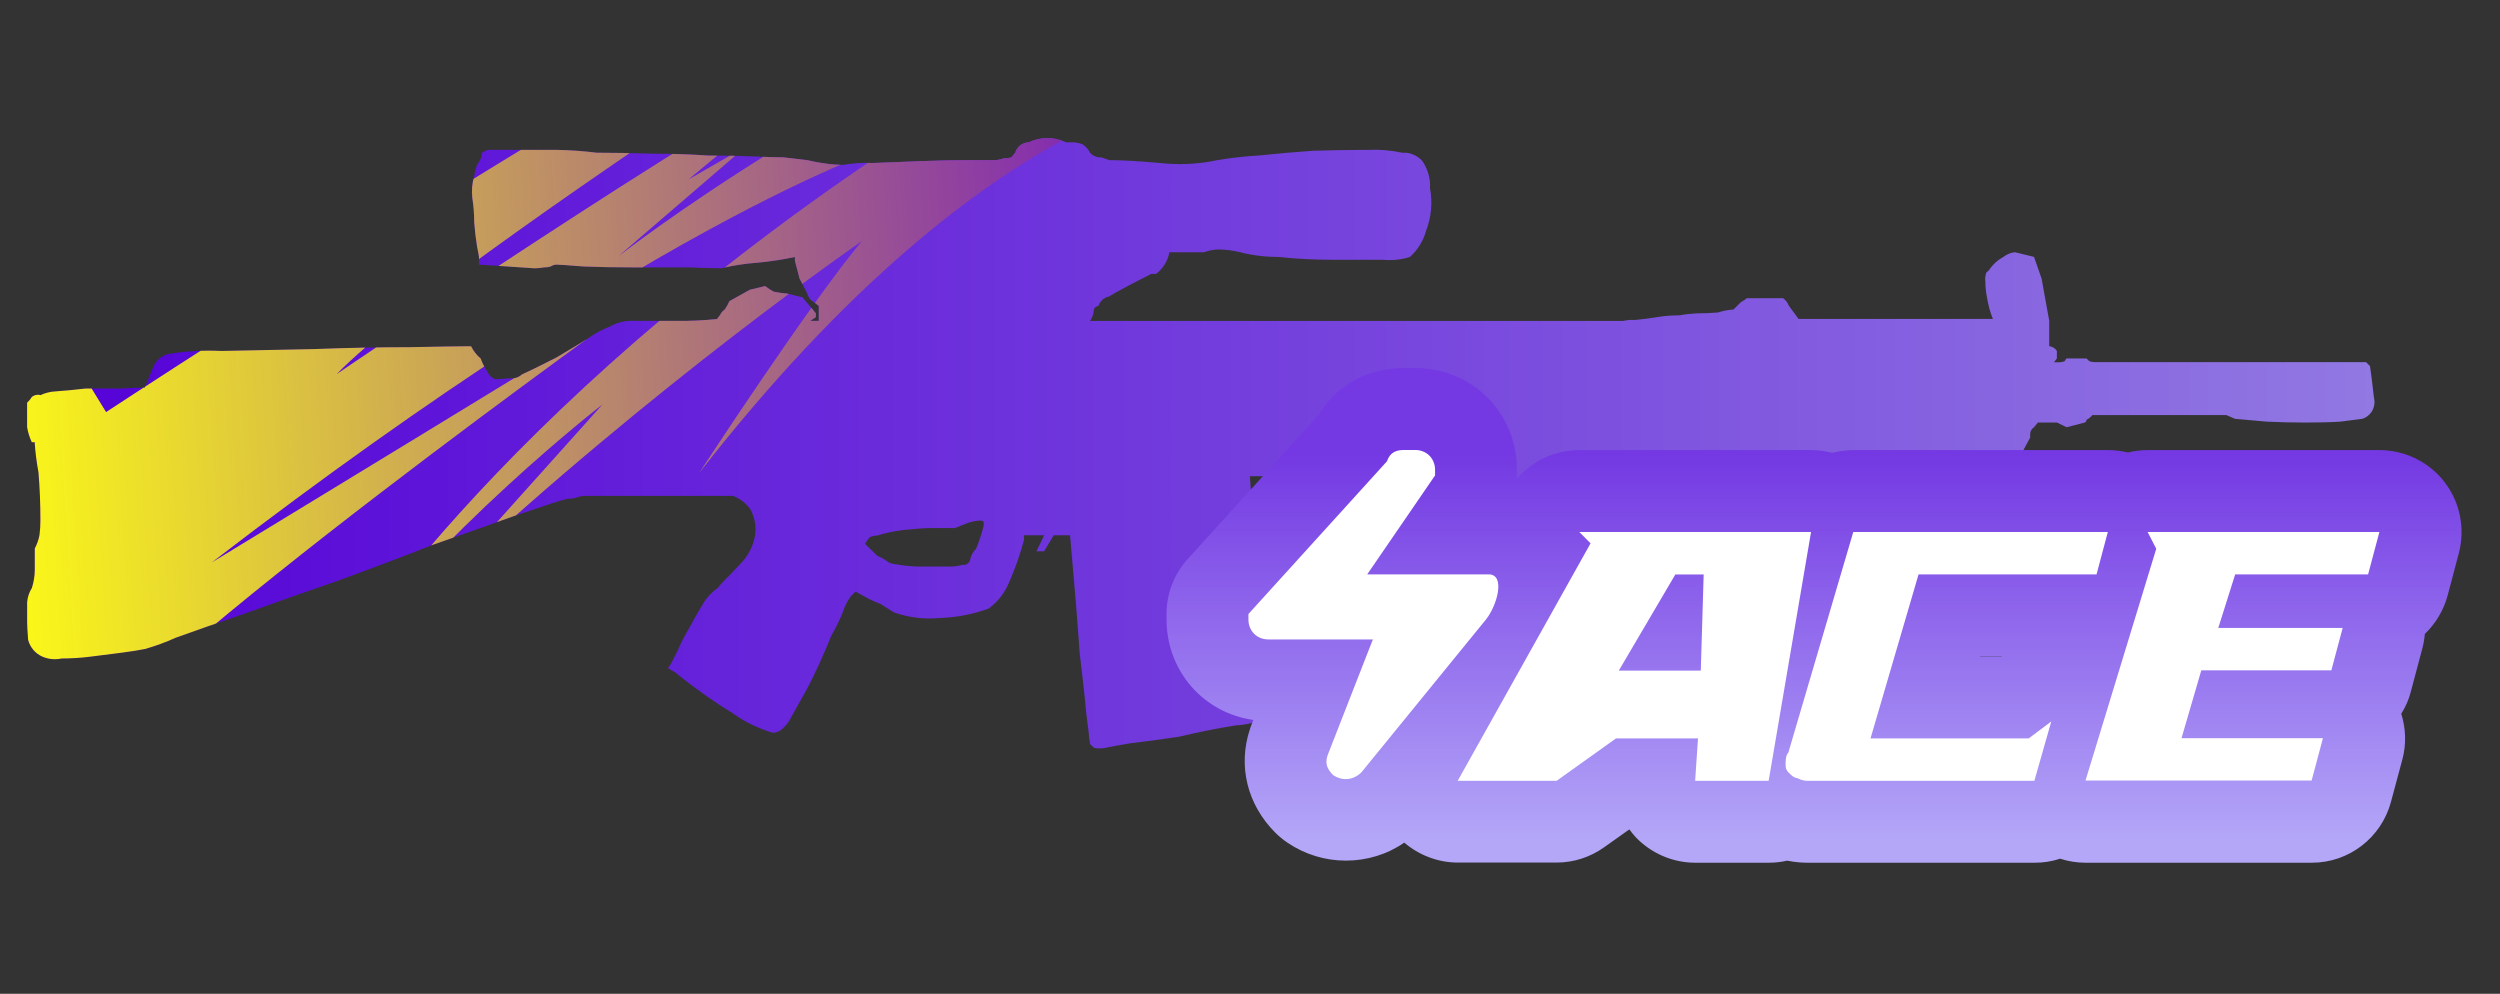 <?xml version="1.0" encoding="utf-8"?>
<!-- Generator: Adobe Illustrator 16.0.0, SVG Export Plug-In . SVG Version: 6.00 Build 0)  -->
<!DOCTYPE svg PUBLIC "-//W3C//DTD SVG 1.1//EN" "http://www.w3.org/Graphics/SVG/1.1/DTD/svg11.dtd">
<svg version="1.1" id="case1" xmlns="http://www.w3.org/2000/svg" xmlns:xlink="http://www.w3.org/1999/xlink" x="0px" y="0px"
	 width="90.559px" height="36px" viewBox="0 0 90.559 36" enable-background="new 0 0 90.559 36" xml:space="preserve">
<rect x="0" y="0" width="90.559" height="36" fill="#333333" stroke="none"/>
<linearGradient id="shape_1_" gradientUnits="userSpaceOnUse" x1="-7.278" y1="-1617.636" x2="77.754" y2="-1617.636" gradientTransform="matrix(1 0 0 -1 8.26 -1601.581)">
	<stop  offset="0" style="stop-color:#5400D7"/>
	<stop  offset="1" style="stop-color:#9178E2"/>
</linearGradient>
<path id="shape" fill="url(#shape_1_)" d="M32.475,20.443c-0.095-0.006-0.188-0.028-0.276-0.066c-0.128-0.1-0.269-0.18-0.417-0.24
	l-0.45-0.441c0.042-0.063,0.099-0.146,0.17-0.235c0.088-0.038,0.184-0.063,0.278-0.063c0.317-0.1,0.644-0.164,0.973-0.203
	c0.461-0.047,0.772-0.066,0.936-0.066h0.903c0.161-0.068,0.334-0.138,0.52-0.206c0.124-0.034,0.252-0.06,0.383-0.065
	c0.093,0,0.139,0.021,0.139,0.065v0.103c-0.067,0.293-0.162,0.576-0.278,0.854c-0.105,0.102-0.179,0.229-0.208,0.375
	c0,0.002,0,0.003,0,0.003c-0.021,0.134-0.146,0.226-0.276,0.2c-0.18,0.056-0.367,0.072-0.556,0.064h-1.108
	C32.961,20.512,32.717,20.486,32.475,20.443 M37.94,5.001c-0.23,0-0.463,0.051-0.677,0.154c-0.226,0.006-0.424,0.157-0.487,0.374
	l-0.138,0.169c-0.09,0.027-0.184,0.038-0.277,0.037c-0.143,0.052-0.295,0.076-0.447,0.066h-0.798c-0.532,0-1.099,0.012-1.699,0.034
	c-0.625,0.022-1.228,0.045-1.806,0.07c-0.359-0.016-0.72,0.006-1.075,0.068c-0.175-0.003-0.348-0.014-0.521-0.033
	c-0.257-0.032-0.514-0.078-0.766-0.138L28.383,5.7c-0.232,0-0.589-0.01-1.076-0.033c-0.486-0.022-1.039-0.033-1.665-0.033
	c-0.646-0.045-1.317-0.067-2.011-0.067c-0.718-0.023-1.39-0.035-2.014-0.035c-0.482-0.061-0.969-0.095-1.458-0.103h-2.497
	L17.457,5.53c0,0.07-0.014,0.14-0.035,0.206c-0.042,0.081-0.088,0.16-0.141,0.237c-0.05,0.13-0.084,0.268-0.104,0.408
	c-0.077,0.254-0.099,0.521-0.069,0.784c0.046,0.292,0.069,0.588,0.069,0.884c0.024,0.319,0.059,0.613,0.104,0.886
	c0.048,0.228,0.069,0.352,0.069,0.375v0.274l2.013,0.135c0.115-0.002,0.23-0.013,0.346-0.033c0.082,0.001,0.165-0.009,0.241-0.033
	c0.063-0.042,0.136-0.066,0.21-0.067c0.091,0,0.415,0.022,0.971,0.067c0.533,0.022,1.146,0.033,1.838,0.033h1.941
	c0.623,0.022,1.028,0.033,1.213,0.033c0.433-0.104,0.875-0.172,1.317-0.203c0.455-0.043,0.907-0.112,1.354-0.207v0.137l0.17,0.647
	l0.28,0.543c0.022,0.091,0.07,0.174,0.139,0.239l0.276,0.204v0.545h-0.312l0.208-0.137V11.35l-0.485-0.58l-0.556-0.136
	c-0.164-0.011-0.325-0.035-0.486-0.069c-0.108-0.056-0.214-0.125-0.312-0.203l-0.554,0.135l-0.74,0.41
	c-0.046,0.109-0.103,0.211-0.171,0.306c-0.077,0.05-0.137,0.123-0.171,0.207c-0.042,0.039-0.076,0.084-0.104,0.136
	c-0.506,0.053-1.015,0.075-1.523,0.068h-1.491c-0.304-0.017-0.604,0.054-0.867,0.204c-0.271,0.102-0.528,0.239-0.765,0.409
	c-0.208,0.137-0.602,0.376-1.181,0.716c-0.578,0.295-0.994,0.5-1.248,0.613c-0.11,0.104-0.264,0.154-0.416,0.135
	c-0.23,0.021-0.416,0.033-0.555,0.033c-0.125-0.05-0.225-0.148-0.277-0.271c-0.099-0.149-0.181-0.31-0.241-0.476
	c-0.146-0.123-0.264-0.274-0.348-0.444h-0.17c-0.279,0-0.96,0.012-2.045,0.033c-1.111,0-2.267,0.023-3.469,0.069
	c-1.224,0.023-2.345,0.045-3.365,0.068c-0.625-0.031-1.252,0.004-1.87,0.102c-0.266,0.044-0.491,0.225-0.589,0.477
	c-0.116,0.273-0.219,0.521-0.312,0.748c-0.232,0-0.533,0.012-0.903,0.035H3.094c-0.396,0.046-0.75,0.078-1.075,0.102
	c-0.19,0.008-0.381,0.055-0.554,0.136c-0.109-0.033-0.228-0.007-0.313,0.069c-0.047,0.076-0.104,0.144-0.17,0.205v0.887
	c0.032,0.188,0.088,0.371,0.17,0.544h0.104c0.023,0.365,0.07,0.729,0.138,1.09c0.047,0.568,0.07,1.146,0.07,1.737
	c0.001,0.183-0.011,0.363-0.035,0.544c-0.032,0.166-0.09,0.326-0.169,0.479v0.78C1.258,20.87,1.22,21.09,1.154,21.3
	c-0.099,0.155-0.155,0.329-0.171,0.513v0.508c-0.003,0.283,0.009,0.568,0.035,0.854c0.069,0.271,0.261,0.5,0.52,0.612
	c0.22,0.095,0.461,0.115,0.694,0.066c0.349-0.002,0.695-0.021,1.04-0.066s0.718-0.094,1.11-0.141
	c0.348-0.045,0.637-0.09,0.868-0.137c0.38-0.107,0.75-0.244,1.109-0.406c0.694-0.25,1.538-0.547,2.532-0.885
	c1.063-0.387,2.186-0.783,3.365-1.188c1.249-0.455,2.393-0.889,3.432-1.299c1.111-0.385,2.07-0.728,2.881-1.021
	c0.81-0.274,1.282-0.432,1.419-0.477c0.209-0.068,0.405-0.126,0.59-0.171c0.131,0.007,0.263-0.017,0.383-0.066
	c0.068-0.017,0.138-0.028,0.208-0.035h5.382c0.248,0.098,0.464,0.262,0.624,0.475c0.191,0.344,0.243,0.749,0.14,1.125
	c-0.09,0.336-0.269,0.645-0.521,0.889c-0.23,0.249-0.45,0.477-0.658,0.681l-0.139,0.17c-0.229,0.159-0.418,0.368-0.556,0.61
	c-0.162,0.271-0.323,0.557-0.484,0.852c-0.158,0.268-0.297,0.535-0.417,0.817l-0.243,0.478l-0.103,0.141l0.277,0.168
	c0.671,0.547,1.378,1.047,2.116,1.5c0.432,0.306,0.913,0.533,1.422,0.68c0.101-0.012,0.195-0.047,0.278-0.104
	c0.163-0.127,0.292-0.291,0.38-0.479c0.14-0.25,0.336-0.604,0.59-1.056c0.254-0.479,0.542-1.114,0.867-1.908
	c0.163-0.271,0.3-0.561,0.415-0.854c0.063-0.19,0.156-0.379,0.278-0.545l0.169-0.17c0.094,0.047,0.222,0.114,0.383,0.207
	c0.166,0.092,0.34,0.172,0.52,0.234l0.487,0.309c0.533,0.188,1.103,0.26,1.665,0.204c0.603-0.018,1.199-0.133,1.768-0.34
	c0.321-0.233,0.574-0.553,0.729-0.918c0.226-0.507,0.41-1.03,0.554-1.565v-0.172h0.729l-0.277,0.58h0.277l0.346-0.58h0.594
	c0.161,1.795,0.277,3.213,0.347,4.256c0.113,0.953,0.197,1.69,0.242,2.213c0.07,0.521,0.105,0.815,0.105,0.889
	c0.015,0.063,0.025,0.138,0.032,0.206l0.14,0.134c0.063,0.016,0.126,0.021,0.19,0.021h0.035c0.064,0,0.128-0.008,0.191-0.021
	c0.206-0.045,0.518-0.104,0.935-0.169c0.418-0.045,0.996-0.125,1.733-0.233c0.671-0.16,1.354-0.3,2.047-0.41
	c0.384-0.021,0.763-0.108,1.109-0.271c0.086-0.16,0.146-0.264,0.172-0.309c0-0.158-0.035-0.51-0.106-1.057
	c-0.048-0.613-0.114-1.326-0.209-2.146c-0.068-0.844-0.148-1.729-0.241-2.657c-0.092-0.953-0.16-1.814-0.209-2.586h4.587v0.271
	l0.17,0.135c0.053,0.051,0.108,0.098,0.17,0.136c0.182,0.114,0.408,0.114,0.59,0c0.15-0.01,0.303-0.033,0.451-0.068
	c0.344-0.051,0.691-0.084,1.04-0.101c0.369-0.045,0.774-0.078,1.214-0.102c0.438-0.045,0.82-0.093,1.146-0.136H66.19v0.138h-0.066
	c0,0.066,0.022,0.1,0.068,0.1v0.171c0.067,0.021,0.16,0.056,0.274,0.103c0.367,0.068,0.738,0.091,1.111,0.068h0.274V17.52h2.668
	l0.904,0.133c0.181,0.055,0.367,0.077,0.555,0.068c0.12,0.003,0.236-0.02,0.351-0.068l0.313-0.136V16.36h0.623l0.275-0.51v-0.136
	c0.004-0.097,0.058-0.187,0.14-0.238l0.139-0.17h0.692l0.348,0.17l0.658-0.17c0.038-0.02,0.063-0.058,0.066-0.101
	c0.084-0.04,0.151-0.099,0.209-0.17h4.854l0.313,0.136c0.273,0.022,0.66,0.056,1.146,0.102c0.46,0.022,0.922,0.033,1.388,0.033
	c0.483,0.001,0.91-0.009,1.281-0.033c0.37-0.045,0.641-0.079,0.801-0.102c0.26-0.085,0.432-0.324,0.438-0.586V14.54
	c-0.003-0.051-0.009-0.103-0.023-0.154c-0.046-0.43-0.093-0.805-0.139-1.124l-0.146-0.145h-9.852
	c-0.06-0.002-0.111-0.014-0.17-0.033l-0.103-0.098h-0.729l-0.067,0.102c-0.093,0.03-0.187,0.042-0.279,0.035h-0.102l0.104-0.137
	V12.71c-0.063-0.095-0.164-0.158-0.277-0.17v-0.92l-0.276-1.53l-0.275-0.784l-0.691-0.17c-0.147,0.014-0.296,0.075-0.416,0.17
	c-0.21,0.114-0.389,0.277-0.521,0.477l-0.106,0.1c-0.027,0.1-0.044,0.204-0.029,0.308c0.002,0.205,0.022,0.41,0.065,0.611
	c0.042,0.256,0.109,0.507,0.208,0.75h-7.04c-0.063-0.084-0.186-0.247-0.35-0.476c-0.043-0.109-0.112-0.204-0.207-0.273h-1.316
	c-0.063,0.054-0.133,0.1-0.208,0.136l-0.275,0.272c-0.188,0.012-0.375,0.047-0.558,0.108c-0.254,0.021-0.521,0.033-0.797,0.033
	c-0.198,0.01-0.396,0.032-0.591,0.07c-0.278,0-0.56,0.022-0.831,0.067c-0.278,0.046-0.544,0.08-0.801,0.102
	c-0.142-0.009-0.278,0.001-0.418,0.035H39.482c0.086-0.12,0.134-0.262,0.14-0.411c0.024-0.075,0.091-0.127,0.169-0.136
	c0.057-0.173,0.203-0.303,0.382-0.339c0.256-0.159,0.767-0.431,1.531-0.818h0.173c0.252-0.191,0.425-0.471,0.483-0.783h1.25
	c0.179-0.067,0.365-0.102,0.556-0.103c0.258,0.007,0.514,0.041,0.766,0.103c0.453,0.115,0.92,0.171,1.387,0.17
	c0.646,0.068,1.293,0.102,1.939,0.101h1.841c0.327,0.032,0.657-0.002,0.972-0.101c0.284-0.253,0.489-0.585,0.589-0.954
	c0.188-0.486,0.236-1.017,0.141-1.53c0.021-0.35-0.08-0.697-0.275-0.988c-0.147-0.17-0.362-0.277-0.59-0.305h-0.143
	c-0.41-0.087-0.828-0.123-1.248-0.103c-0.603,0-1.262,0.01-1.979,0.032c-0.671,0.046-1.317,0.104-1.94,0.17
	c-0.513,0.028-1.021,0.084-1.522,0.17c-0.684,0.146-1.388,0.18-2.084,0.104c-0.787-0.07-1.398-0.104-1.838-0.104L39.898,5.7
	c-0.157,0.012-0.311-0.051-0.415-0.17c-0.062-0.127-0.158-0.233-0.277-0.306c-0.145-0.055-0.299-0.078-0.451-0.068h-0.139
	C38.402,5.053,38.172,5.001,37.94,5.001z"/>
<linearGradient id="shape2_2_" gradientUnits="userSpaceOnUse" x1="65.751" y1="837.311" x2="65.751" y2="823.31" gradientTransform="matrix(1 0 0 1 -0.04 -806.811)">
	<stop  offset="0" style="stop-color:#B4A7F8"/>
	<stop  offset="1" style="stop-color:#7439E3"/>
</linearGradient>
<path id="shape2_1_" fill="url(#shape2_2_)" d="M75.542,31.251c-0.313,0-0.625-0.05-0.922-0.147
	c-0.299,0.104-0.609,0.147-0.923,0.147h-8.192c-0.186,0-0.443-0.009-0.771-0.075c-0.217,0.051-0.438,0.075-0.664,0.075h-2.664
	c-0.815,0-1.604-0.342-2.166-0.937c-0.077-0.086-0.149-0.174-0.219-0.271l-0.91,0.646c-0.503,0.359-1.1,0.556-1.725,0.556h-3.584
	c-0.717,0-1.402-0.269-1.934-0.722c-0.617,0.427-1.354,0.652-2.115,0.652c-0.75,0-1.479-0.222-2.104-0.642
	c-0.164-0.11-0.314-0.233-0.452-0.37c-1.021-1.021-1.362-2.423-0.92-3.753l0.044-0.128l0.08-0.203
	c-1.801-0.254-3.145-1.766-3.145-3.646V22.24c0-0.741,0.273-1.45,0.772-1.996l4.748-5.232c0.646-1.069,1.763-1.679,3.079-1.679h0.41
	c2.065,0,3.684,1.618,3.684,3.684c0,0-0.001,0.289-0.003,0.331c0.556-0.653,1.372-1.044,2.261-1.044h8.397
	c0.261,0,0.519,0.034,0.769,0.101c0.25-0.067,0.508-0.101,0.771-0.101h9.218c0.243,0,0.481,0.029,0.719,0.087
	c0.231-0.058,0.478-0.087,0.719-0.087h8.396c0.917,0,1.798,0.433,2.354,1.159c0.563,0.726,0.752,1.689,0.518,2.573l-0.405,1.532
	c-0.146,0.541-0.436,1.02-0.826,1.395c-0.019,0.188-0.047,0.372-0.099,0.555l-0.409,1.537c-0.072,0.282-0.189,0.551-0.347,0.799
	c0.168,0.532,0.188,1.109,0.04,1.656l-0.413,1.539c-0.35,1.296-1.521,2.202-2.865,2.202H75.542z M72.503,23.782l0.017-0.009h-0.798
	l-0.002,0.009H72.503z"/>
<path id="ACE" fill="#FFFFFF" d="M49.73,23.163h-3.79c-0.409,0-0.717-0.308-0.717-0.718c0-0.104,0-0.104,0-0.204l5.018-5.531
	c0.104-0.307,0.311-0.41,0.615-0.41h0.41c0.409,0,0.717,0.308,0.717,0.717c0,0.102,0,0.205,0,0.205l-2.458,3.584h4.402
	c0.615,0,0.31,1.127-0.104,1.639l-4.507,5.531c-0.311,0.308-0.717,0.308-1.021,0.104c-0.205-0.206-0.312-0.41-0.205-0.719
	L49.73,23.163L49.73,23.163L49.73,23.163z M57.208,19.271l0.408,0.41l-4.813,8.603h3.584l2.15-1.536h2.971l-0.104,1.536h2.663
	l1.536-9.013H57.208L57.208,19.271z M61.713,20.809l-0.104,3.482h-2.97l2.048-3.482H61.713L61.713,20.809z M65.504,28.284h8.188
	l0.613-2.15l-0.819,0.614h-5.729l1.74-5.941h6.447l0.409-1.535h-9.221l-2.351,7.988c-0.1,0.104-0.1,0.309-0.1,0.409
	c0,0.103,0,0.205,0.104,0.31c0.102,0.104,0.204,0.203,0.307,0.203C65.297,28.284,65.401,28.284,65.504,28.284L65.504,28.284
	L65.504,28.284z M77.794,19.271l0.313,0.607l-2.563,8.396h8.191l0.41-1.534h-5.123l0.717-2.458h4.711l0.41-1.537h-4.506l0.612-1.939
	h4.815l0.409-1.535H77.794L77.794,19.271z"/>
<g>
	<g>
		<g>
			<defs>
				<path id="SVGID_1_" d="M32.475,20.443c-0.095-0.006-0.188-0.028-0.276-0.066c-0.128-0.1-0.269-0.18-0.417-0.24l-0.45-0.441
					c0.042-0.063,0.099-0.146,0.17-0.235c0.088-0.038,0.184-0.063,0.278-0.063c0.317-0.1,0.644-0.164,0.973-0.203
					c0.461-0.047,0.772-0.066,0.936-0.066h0.903c0.161-0.068,0.334-0.138,0.52-0.206c0.124-0.034,0.252-0.06,0.383-0.065
					c0.093,0,0.139,0.021,0.139,0.065v0.103c-0.067,0.293-0.162,0.576-0.278,0.854c-0.105,0.102-0.179,0.229-0.208,0.375
					c0,0.002,0,0.003,0,0.003c-0.021,0.134-0.146,0.226-0.276,0.2c-0.18,0.056-0.367,0.072-0.556,0.064h-1.108
					C32.961,20.512,32.717,20.486,32.475,20.443 M37.94,5.001c-0.23,0-0.463,0.051-0.677,0.154
					c-0.226,0.006-0.424,0.157-0.487,0.374l-0.138,0.169c-0.09,0.027-0.184,0.038-0.277,0.037c-0.143,0.052-0.295,0.076-0.447,0.066
					h-0.798c-0.532,0-1.099,0.012-1.699,0.034c-0.625,0.022-1.228,0.045-1.806,0.07c-0.359-0.016-0.72,0.006-1.075,0.068
					c-0.175-0.003-0.348-0.014-0.521-0.033c-0.257-0.032-0.514-0.078-0.766-0.138L28.383,5.7c-0.232,0-0.589-0.01-1.076-0.033
					c-0.486-0.022-1.039-0.033-1.665-0.033c-0.646-0.045-1.317-0.067-2.011-0.067c-0.718-0.023-1.39-0.035-2.014-0.035
					c-0.482-0.061-0.969-0.095-1.458-0.103h-2.497L17.457,5.53c0,0.07-0.014,0.14-0.035,0.206c-0.042,0.081-0.088,0.16-0.141,0.237
					c-0.05,0.13-0.084,0.268-0.104,0.408c-0.077,0.254-0.099,0.521-0.069,0.784c0.046,0.292,0.069,0.588,0.069,0.884
					c0.024,0.319,0.059,0.613,0.104,0.886c0.048,0.228,0.069,0.352,0.069,0.375v0.274l2.013,0.135
					c0.115-0.002,0.23-0.013,0.346-0.033c0.082,0.001,0.165-0.009,0.241-0.033c0.063-0.042,0.136-0.066,0.21-0.067
					c0.091,0,0.415,0.022,0.971,0.067c0.533,0.022,1.146,0.033,1.838,0.033h1.941c0.623,0.022,1.028,0.033,1.213,0.033
					c0.433-0.104,0.875-0.172,1.317-0.203c0.455-0.043,0.907-0.112,1.354-0.207v0.137l0.17,0.647l0.28,0.543
					c0.022,0.091,0.07,0.174,0.139,0.239l0.276,0.204v0.545h-0.312l0.208-0.137V11.35l-0.485-0.58l-0.556-0.136
					c-0.164-0.011-0.325-0.035-0.486-0.069c-0.108-0.056-0.214-0.125-0.312-0.203l-0.554,0.135l-0.74,0.41
					c-0.046,0.109-0.103,0.211-0.171,0.306c-0.077,0.05-0.137,0.123-0.171,0.207c-0.042,0.039-0.076,0.084-0.104,0.136
					c-0.506,0.053-1.015,0.075-1.523,0.068h-1.491c-0.304-0.017-0.604,0.054-0.867,0.204c-0.271,0.102-0.528,0.239-0.765,0.409
					c-0.208,0.137-0.602,0.376-1.181,0.716c-0.578,0.295-0.994,0.5-1.248,0.613c-0.11,0.104-0.264,0.154-0.416,0.135
					c-0.23,0.021-0.416,0.033-0.555,0.033c-0.125-0.05-0.225-0.148-0.277-0.271c-0.099-0.149-0.181-0.31-0.241-0.476
					c-0.146-0.123-0.264-0.274-0.348-0.444h-0.17c-0.279,0-0.96,0.012-2.045,0.033c-1.111,0-2.267,0.023-3.469,0.069
					c-1.224,0.023-2.345,0.045-3.365,0.068c-0.625-0.031-1.252,0.004-1.87,0.102c-0.266,0.044-0.491,0.225-0.589,0.477
					c-0.116,0.273-0.219,0.521-0.312,0.748c-0.232,0-0.533,0.012-0.903,0.035H3.094c-0.396,0.046-0.75,0.078-1.075,0.102
					c-0.19,0.008-0.381,0.055-0.554,0.136c-0.109-0.033-0.228-0.007-0.313,0.069c-0.047,0.076-0.104,0.144-0.17,0.205v0.887
					c0.032,0.188,0.088,0.371,0.17,0.544h0.104c0.023,0.365,0.07,0.729,0.138,1.09c0.047,0.568,0.07,1.146,0.07,1.737
					c0.001,0.183-0.011,0.363-0.035,0.544c-0.032,0.166-0.09,0.326-0.169,0.479v0.78C1.258,20.87,1.22,21.09,1.154,21.3
					c-0.099,0.155-0.155,0.329-0.171,0.513v0.508c-0.003,0.283,0.009,0.568,0.035,0.854c0.069,0.271,0.261,0.5,0.52,0.612
					c0.22,0.095,0.461,0.115,0.694,0.066c0.349-0.002,0.695-0.021,1.04-0.066s0.718-0.094,1.11-0.141
					c0.348-0.045,0.637-0.09,0.868-0.137c0.38-0.107,0.75-0.244,1.109-0.406c0.694-0.25,1.538-0.547,2.532-0.885
					c1.063-0.387,2.186-0.783,3.365-1.188c1.249-0.455,2.393-0.889,3.432-1.299c1.111-0.385,2.07-0.728,2.881-1.021
					c0.81-0.274,1.282-0.432,1.419-0.477c0.209-0.068,0.405-0.126,0.59-0.171c0.131,0.007,0.263-0.017,0.383-0.066
					c0.068-0.017,0.138-0.028,0.208-0.035h5.382c0.248,0.098,0.464,0.262,0.624,0.475c0.191,0.344,0.243,0.749,0.14,1.125
					c-0.09,0.336-0.269,0.645-0.521,0.889c-0.23,0.249-0.45,0.477-0.658,0.681l-0.139,0.17c-0.229,0.159-0.418,0.368-0.556,0.61
					c-0.162,0.271-0.323,0.557-0.484,0.852c-0.158,0.268-0.297,0.535-0.417,0.817l-0.243,0.478l-0.103,0.141l0.277,0.168
					c0.671,0.547,1.378,1.047,2.116,1.5c0.432,0.306,0.913,0.533,1.422,0.68c0.101-0.012,0.195-0.047,0.278-0.104
					c0.163-0.127,0.292-0.291,0.38-0.479c0.14-0.25,0.336-0.604,0.59-1.056c0.254-0.479,0.542-1.114,0.867-1.908
					c0.163-0.271,0.3-0.561,0.415-0.854c0.063-0.19,0.156-0.379,0.278-0.545l0.169-0.17c0.094,0.047,0.222,0.114,0.383,0.207
					c0.166,0.092,0.34,0.172,0.52,0.234l0.487,0.309c0.533,0.188,1.103,0.26,1.665,0.204c0.603-0.018,1.199-0.133,1.768-0.34
					c0.321-0.233,0.574-0.553,0.729-0.918c0.226-0.507,0.41-1.03,0.554-1.565v-0.172h0.729l-0.277,0.58h0.277l0.346-0.58h0.594
					c0.161,1.795,0.277,3.213,0.347,4.256c0.113,0.953,0.197,1.69,0.242,2.213c0.07,0.521,0.105,0.815,0.105,0.889
					c0.015,0.063,0.025,0.138,0.032,0.206l0.14,0.134c0.063,0.016,0.126,0.021,0.19,0.021h0.035c0.064,0,0.128-0.008,0.191-0.021
					c0.206-0.045,0.518-0.104,0.935-0.169c0.418-0.045,0.996-0.125,1.733-0.233c0.671-0.16,1.354-0.3,2.047-0.41
					c0.384-0.021,0.763-0.108,1.109-0.271c0.086-0.16,0.146-0.264,0.172-0.309c0-0.158-0.035-0.51-0.106-1.057
					c-0.048-0.613-0.114-1.326-0.209-2.146c-0.068-0.844-0.148-1.729-0.241-2.657c-0.092-0.953-0.16-1.814-0.209-2.586h4.587v0.271
					l0.17,0.135c0.053,0.051,0.108,0.098,0.17,0.136c0.182,0.114,0.408,0.114,0.59,0c0.15-0.01,0.303-0.033,0.451-0.068
					c0.344-0.051,0.691-0.084,1.04-0.101c0.369-0.045,0.774-0.078,1.214-0.102c0.438-0.045,0.82-0.093,1.146-0.136H66.19v0.138
					h-0.066c0,0.066,0.022,0.1,0.068,0.1v0.171c0.067,0.021,0.16,0.056,0.274,0.103c0.367,0.068,0.738,0.091,1.111,0.068h0.274
					V17.52h2.668l0.904,0.133c0.181,0.055,0.367,0.077,0.555,0.068c0.12,0.003,0.236-0.02,0.351-0.068l0.313-0.136V16.36h0.623
					l0.275-0.51v-0.136c0.004-0.097,0.058-0.187,0.14-0.238l0.139-0.17h0.692l0.348,0.17l0.658-0.17
					c0.038-0.02,0.063-0.058,0.066-0.101c0.084-0.04,0.151-0.099,0.209-0.17h4.854l0.313,0.136c0.273,0.022,0.66,0.056,1.146,0.102
					c0.46,0.022,0.922,0.033,1.388,0.033c0.483,0.001,0.91-0.009,1.281-0.033c0.37-0.045,0.641-0.079,0.801-0.102
					c0.26-0.085,0.432-0.324,0.438-0.586V14.54c-0.003-0.051-0.009-0.103-0.023-0.154c-0.046-0.43-0.093-0.805-0.139-1.124
					l-0.146-0.145h-9.852c-0.06-0.002-0.111-0.014-0.17-0.033l-0.103-0.098h-0.729l-0.067,0.102
					c-0.093,0.03-0.187,0.042-0.279,0.035h-0.102l0.104-0.137V12.71c-0.063-0.095-0.164-0.158-0.277-0.17v-0.92l-0.276-1.53
					l-0.275-0.784l-0.691-0.17c-0.147,0.014-0.296,0.075-0.416,0.17c-0.21,0.114-0.389,0.277-0.521,0.477l-0.106,0.1
					c-0.027,0.1-0.044,0.204-0.029,0.308c0.002,0.205,0.022,0.41,0.065,0.611c0.042,0.256,0.109,0.507,0.208,0.75h-7.04
					c-0.063-0.084-0.186-0.247-0.35-0.476c-0.043-0.109-0.112-0.204-0.207-0.273h-1.316c-0.063,0.054-0.133,0.1-0.208,0.136
					l-0.275,0.272c-0.188,0.012-0.375,0.047-0.558,0.108c-0.254,0.021-0.521,0.033-0.797,0.033c-0.198,0.01-0.396,0.032-0.591,0.07
					c-0.278,0-0.56,0.022-0.831,0.067c-0.278,0.046-0.544,0.08-0.801,0.102c-0.142-0.009-0.278,0.001-0.418,0.035H39.482
					c0.086-0.12,0.134-0.262,0.14-0.411c0.024-0.075,0.091-0.127,0.169-0.136c0.057-0.173,0.203-0.303,0.382-0.339
					c0.256-0.159,0.767-0.431,1.531-0.818h0.173c0.252-0.191,0.425-0.471,0.483-0.783h1.25c0.179-0.067,0.365-0.102,0.556-0.103
					c0.258,0.007,0.514,0.041,0.766,0.103c0.453,0.115,0.92,0.171,1.387,0.17c0.646,0.068,1.293,0.102,1.939,0.101h1.841
					c0.327,0.032,0.657-0.002,0.972-0.101c0.284-0.253,0.489-0.585,0.589-0.954c0.188-0.486,0.236-1.017,0.141-1.53
					c0.021-0.35-0.08-0.697-0.275-0.988c-0.147-0.17-0.362-0.277-0.59-0.305h-0.143c-0.41-0.087-0.828-0.123-1.248-0.103
					c-0.603,0-1.262,0.01-1.979,0.032c-0.671,0.046-1.317,0.104-1.94,0.17c-0.513,0.028-1.021,0.084-1.522,0.17
					c-0.684,0.146-1.388,0.18-2.084,0.104c-0.787-0.07-1.398-0.104-1.838-0.104L39.898,5.7c-0.157,0.012-0.311-0.051-0.415-0.17
					c-0.062-0.127-0.158-0.233-0.277-0.306c-0.145-0.055-0.299-0.078-0.451-0.068h-0.139C38.402,5.053,38.172,5.001,37.94,5.001z"/>
			</defs>
			<clipPath id="SVGID_2_">
				<use xlink:href="#SVGID_1_"  overflow="visible"/>
			</clipPath>
			
				<linearGradient id="SVGID_3_" gradientUnits="userSpaceOnUse" x1="-1567.385" y1="511.094" x2="-1521.855" y2="511.094" gradientTransform="matrix(0.998 -0.062 0.062 0.998 1531.243 -595.742)">
				<stop  offset="0" style="stop-color:#FFFF13"/>
				<stop  offset="1" style="stop-color:#7411C3"/>
			</linearGradient>
			<path clip-path="url(#SVGID_2_)" fill="url(#SVGID_3_)" d="M6.78,10.621l11.342-6.042L3.298,14.038l0.544,0.889
				c0,0,28.675-18.854,37.51-21.469c0,0-24.502,15.325-29.156,20.093c0,0,13.448-9.158,17.851-11.281l-5.106,4.229l2.087-1.197
				l-4.633,3.985c0,0,8.712-6.801,18.08-9.804l3.509,3.687c0,0-7.874,0.139-18.657,13.961c0,0,4.01-6.148,5.892-8.398
				c0,0-7.489,5.16-15.068,12.244l5.673-6.327c0,0-5.923,4.566-9.842,9.927c0,0,5.677-9.593,20.549-19.41
				c0,0-8.152,2.359-24.857,15.205c0,0,14.581-8.875,15.317-9.348c0.67-0.467-18.496,13.169-20.502,16.779
				C0.271,31.424-1,13.312-1,13.312L6.78,10.621z"/>
		</g>
	</g>
</g>
</svg>
